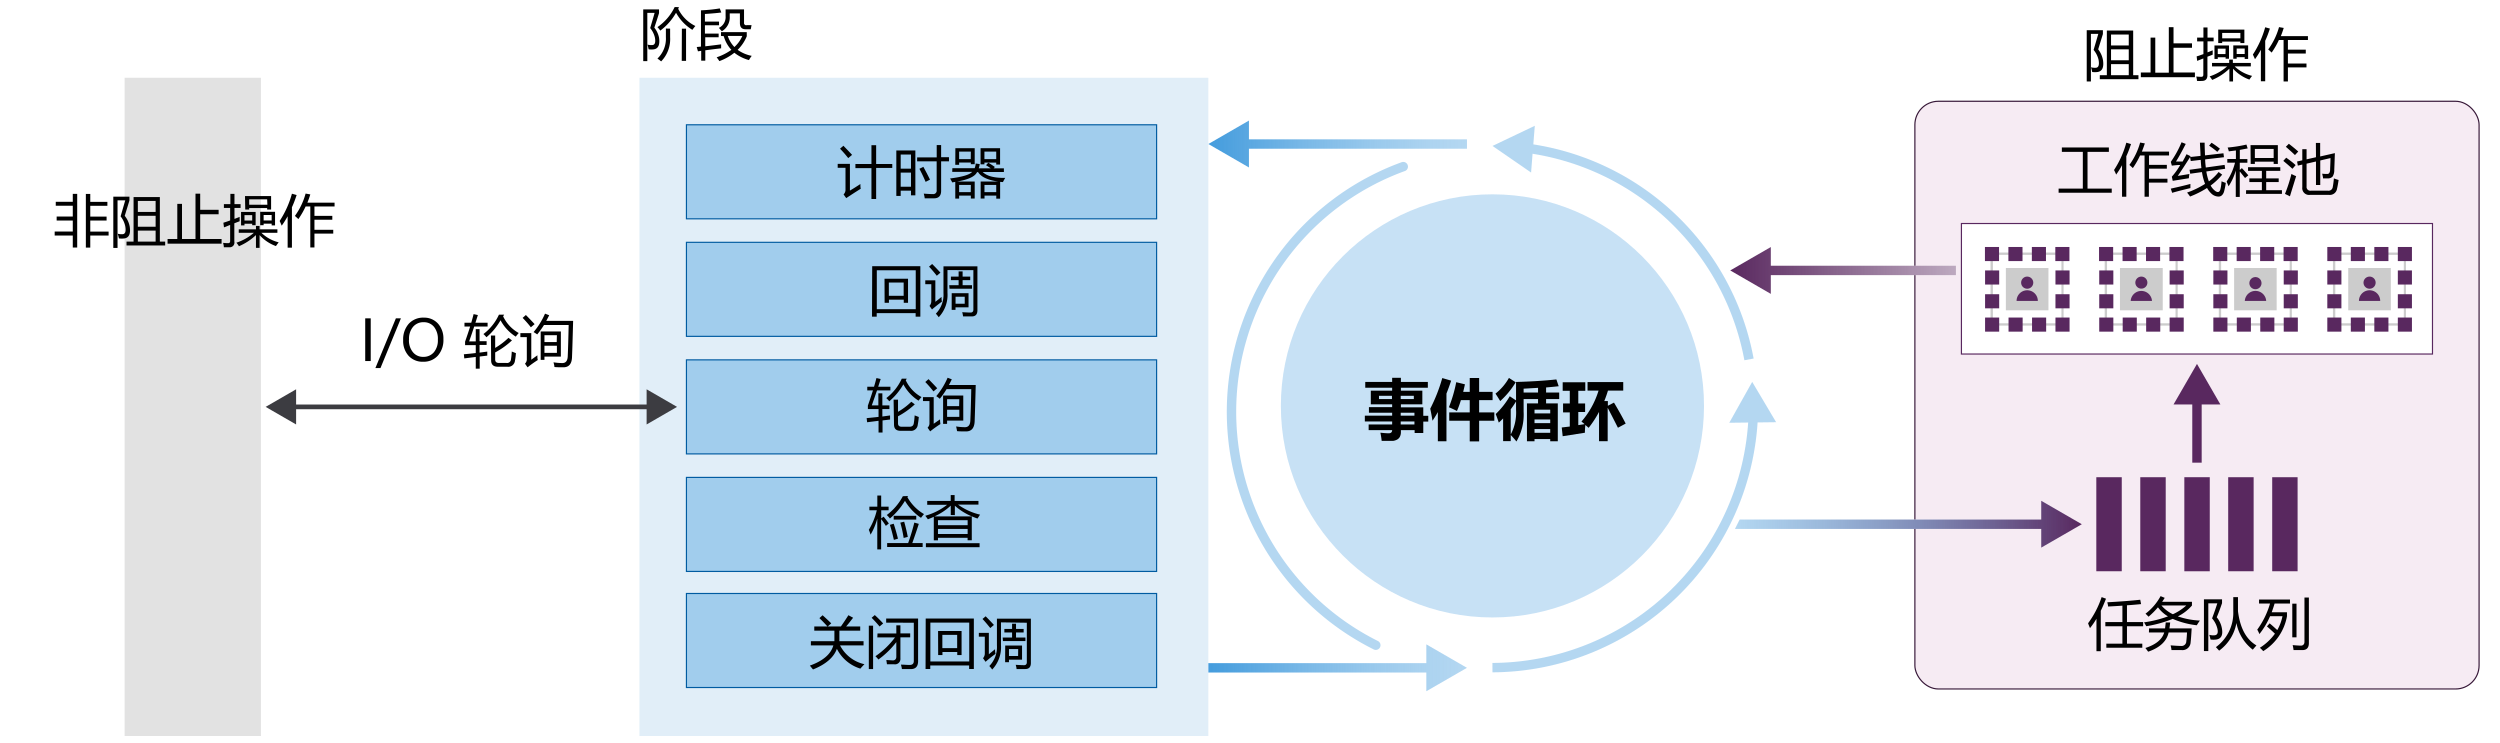 <svg id="Layer_1" data-name="Layer 1" xmlns="http://www.w3.org/2000/svg" xmlns:xlink="http://www.w3.org/1999/xlink" viewBox="0 0 531.73 158"><defs><style>.cls-1{fill:#fff;}.cls-2,.cls-9{fill:#3c3c41;}.cls-2{opacity:0.15;}.cls-10,.cls-11,.cls-2,.cls-3,.cls-4,.cls-6{isolation:isolate;}.cls-3{fill:#0072c6;opacity:0.12;}.cls-4{fill:#a33a85;opacity:0.1;}.cls-11,.cls-13,.cls-19,.cls-5,.cls-7,.cls-8{fill:none;}.cls-5{stroke:#361737;}.cls-19,.cls-5,.cls-7,.cls-8{stroke-miterlimit:10;}.cls-19,.cls-5,.cls-7{stroke-width:0.25px;}.cls-10,.cls-14,.cls-6{fill:#449cdd;}.cls-6{opacity:0.5;}.cls-7{stroke:#005ba1;}.cls-8{stroke:#3c3c41;}.cls-10{opacity:0.3;}.cls-11,.cls-13{stroke:#449cdd;stroke-width:2px;}.cls-11{stroke-linecap:round;}.cls-11,.cls-12{opacity:0.4;}.cls-15{fill:url(#linear-gradient);}.cls-16{fill:url(#linear-gradient-2);}.cls-17{fill:#59285f;}.cls-18{fill:url(#linear-gradient-3);}.cls-19{stroke:#59285f;}.cls-20{fill:#ccc;}.cls-21{fill:url(#linear-gradient-4);}</style><linearGradient id="linear-gradient" x1="257.01" y1="17.96" x2="312.01" y2="17.96" gradientTransform="matrix(1, 0, 0, -1, 0, 160)" gradientUnits="userSpaceOnUse"><stop offset="0" stop-color="#449cdd"/><stop offset="0.08" stop-color="#449cdd" stop-opacity="0.94"/><stop offset="0.38" stop-color="#449cdd" stop-opacity="0.71"/><stop offset="0.65" stop-color="#449cdd" stop-opacity="0.54"/><stop offset="0.86" stop-color="#449cdd" stop-opacity="0.44"/><stop offset="1" stop-color="#449cdd" stop-opacity="0.4"/></linearGradient><linearGradient id="linear-gradient-2" x1="179.01" y1="484.43" x2="234.01" y2="484.43" gradientTransform="matrix(-1, 0, 0, 1, 491.02, -453.8)" gradientUnits="userSpaceOnUse"><stop offset="0" stop-color="#449cdd" stop-opacity="0.4"/><stop offset="0.14" stop-color="#449cdd" stop-opacity="0.44"/><stop offset="0.35" stop-color="#449cdd" stop-opacity="0.54"/><stop offset="0.62" stop-color="#449cdd" stop-opacity="0.71"/><stop offset="0.92" stop-color="#449cdd" stop-opacity="0.94"/><stop offset="1" stop-color="#449cdd"/></linearGradient><linearGradient id="linear-gradient-3" x1="369.67" y1="-60.44" x2="295.89" y2="-60.44" gradientTransform="matrix(1, 0, 0, -1, 73.12, 51.05)" gradientUnits="userSpaceOnUse"><stop offset="0" stop-color="#59285f"/><stop offset="1" stop-color="#449cdd" stop-opacity="0.4"/></linearGradient><linearGradient id="linear-gradient-4" x1="368.01" y1="102.48" x2="416.01" y2="102.48" gradientTransform="matrix(1, 0, 0, -1, 0, 160)" gradientUnits="userSpaceOnUse"><stop offset="0" stop-color="#59285f"/><stop offset="1" stop-color="#59285f" stop-opacity="0.4"/></linearGradient></defs><rect class="cls-1" width="531.73" height="158"/><rect class="cls-1" x="26.5" y="16.54" width="29" height="140"/><rect class="cls-2" x="26.5" y="16.54" width="29" height="140"/><rect class="cls-1" x="136" y="16.54" width="121" height="140"/><rect class="cls-3" x="136" y="16.54" width="121" height="140"/><rect class="cls-1" x="407.28" y="21.54" width="120" height="125" rx="5"/><rect class="cls-4" x="407.28" y="21.54" width="120" height="125" rx="5"/><rect class="cls-5" x="407.28" y="21.54" width="120" height="125" rx="5"/><rect class="cls-1" x="146" y="26.54" width="100" height="20"/><rect class="cls-1" x="146" y="26.54" width="100" height="20"/><rect class="cls-6" x="146" y="26.54" width="100" height="20"/><rect class="cls-7" x="146" y="26.54" width="100" height="20"/><path d="M183,39.14c0,.4,0,.74.08,1-1.25.78-2.28,1.46-3.1,2l-.56-.79a1.35,1.35,0,0,0,.41-1.07V35.69h-1.66v-.84h2.6v5.69C181.47,40.13,182.21,39.66,183,39.14ZM179.38,31c.85.87,1.47,1.52,1.85,1.94l-.82.69a22.77,22.77,0,0,0-1.74-2Zm2.56,3.88h3.41v-4h1v4h3.43v.84h-3.43v6.61h-1V35.76h-3.41Z"/><path d="M190.64,32h4.05v9.55h-.93v-1h-2.19v1.12h-.93Zm3.12.87h-2.19v3h2.19Zm-2.19,6.84h2.19v-3h-2.19Zm3.5-6.23h4.16V30.85h.94v2.59h1.67v.87h-1.67v6.3c0,1-.5,1.57-1.5,1.57l-2,0c0-.28-.1-.61-.19-1,.82.07,1.46.1,1.92.1a.73.73,0,0,0,.82-.84V34.31h-4.16Zm1.32,2q.93,1.71,1.41,2.73l-.93.47c-.31-.74-.74-1.67-1.32-2.78Z"/><path d="M202.56,35.78h4.74a3.33,3.33,0,0,0,.23-1l.85.12a5.42,5.42,0,0,1-.21.9h2.55c-.31-.22-.64-.45-1-.66l.48-.53a15.49,15.49,0,0,1,1.4.91l-.26.28h2.18v.78H209q1.35,1.32,4.8,1.25c-.18.32-.35.62-.48.9l-.6-.05v3.58h-.82V41.6h-2.5v.63h-.82V38.61h3.73c-2.24-.3-3.66-1-4.28-2h-.22q-.65,1.39-4.25,2h3.75v3.62h-.82V41.6H204v.64h-.82V38.68l-.65.12c-.11-.24-.27-.52-.45-.84,2.6-.33,4.17-.8,4.69-1.4h-4.24Zm.64-4.26h4.11v3.41h-.82v-.36H204v.48h-.82Zm3.29.73H204v1.59h2.47Zm0,7.08H204v1.54h2.47Zm2.07-7.81h4.15V35h-.82v-.41h-2.51v.36h-.82Zm3.33.73h-2.51v1.59h2.51Zm0,7.08h-2.5v1.54h2.5Z"/><rect class="cls-1" x="146" y="51.54" width="100" height="20"/><rect class="cls-6" x="146" y="51.54" width="100" height="20"/><rect class="cls-7" x="146" y="51.54" width="100" height="20"/><rect class="cls-1" x="146" y="76.54" width="100" height="20"/><rect class="cls-6" x="146" y="76.54" width="100" height="20"/><rect class="cls-7" x="146" y="76.54" width="100" height="20"/><rect class="cls-1" x="146" y="101.54" width="100" height="20"/><rect class="cls-6" x="146" y="101.54" width="100" height="20"/><rect class="cls-7" x="146" y="101.54" width="100" height="20"/><rect class="cls-1" x="146" y="126.23" width="100" height="20"/><rect class="cls-6" x="146" y="126.23" width="100" height="20"/><rect class="cls-7" x="146" y="126.23" width="100" height="20"/><path d="M172.25,141.57c2.8-1,4.47-2.43,5-4.3h-4.78v-.89h5c0-.17,0-.91,0-2.24h-4.28v-.89H176c-.67-.74-1.24-1.33-1.72-1.78l.68-.61c.67.6,1.29,1.18,1.84,1.72l-.75.67h2.8c.6-.85,1.13-1.65,1.6-2.4l1,.54c-.54.69-1,1.31-1.49,1.86h3v.89h-4.43c0,1.15,0,1.9,0,2.24h5.14v.89h-5a7.69,7.69,0,0,0,5.19,4c-.32.32-.61.64-.87.94A8.33,8.33,0,0,1,178,138q-1,2.75-5.08,4.39C172.72,142.15,172.5,141.87,172.25,141.57Z"/><path d="M184.79,133.08h.91v9.23h-.91Zm.6-1.68.67-.58c.66.6,1.25,1.2,1.78,1.78l-.76.65C186.54,132.6,186,132,185.39,131.4Zm1.25,3.33h4V133h.87v1.72h2.08v.84h-2.08V140a1.16,1.16,0,0,1-1.33,1.29c-.32,0-.83,0-1.53,0-.05-.36-.1-.66-.14-.9.58,0,1,.06,1.4.07s.72-.25.73-.75v-3.14a17.88,17.88,0,0,1-3.81,3.7,6.63,6.63,0,0,0-.63-.7,17.24,17.24,0,0,0,4.16-4h-3.76Zm1.84-2.3v-.88h6.79v9.06c0,1.14-.52,1.7-1.57,1.7l-1.88,0c0-.24-.1-.55-.19-.95.65,0,1.26.07,1.85.07s.88-.28.88-.84v-8.14Z"/><path d="M196.89,131.55h10.24v10.74h-1v-.75h-8.27v.75h-1Zm9.26.87h-8.27v8.27h8.27Zm-6.63,1.79h5v5.12h-.92v-.65h-3.15v.65h-.91Zm4.06.82h-3.15v2.83h3.15Z"/><path d="M211.64,138.08q0,.53.09,1a25.1,25.1,0,0,0-2.11,1.68l-.54-.77a1.48,1.48,0,0,0,.38-1v-3.57h-1.27v-.82h2.13v4.55C210.73,138.82,211.18,138.47,211.64,138.08Zm-2-7c.52.52,1.11,1.13,1.76,1.84l-.78.66c-.61-.77-1.16-1.42-1.65-1.93Zm3.26,1.29v4.82a6.91,6.91,0,0,1-1.87,5.22,4.73,4.73,0,0,0-.61-.75,5.78,5.78,0,0,0,1.62-4.38v-5.7h7.22V141c0,.87-.4,1.3-1.2,1.3l-1.85,0c0-.29-.1-.59-.17-.9.82.05,1.42.08,1.78.08s.58-.21.58-.62v-8.41Zm.36,3.23h2v-1.08h-1.64v-.75h1.64v-1.11h.84v1.11h1.62v.75h-1.62v1.08h2v.75h-4.78Zm.54,1.7h3.58v3H214.6v.54h-.82Zm2.76.75H214.6v1.48h1.94Z"/><line class="cls-8" x1="61.89" y1="86.54" x2="138.62" y2="86.54"/><polygon class="cls-9" points="62.98 90.28 56.5 86.54 62.98 82.8 62.98 90.28"/><polygon class="cls-9" points="137.53 90.28 144 86.54 137.53 82.8 137.53 90.28"/><circle class="cls-1" cx="317.43" cy="86.33" r="45"/><circle class="cls-10" cx="317.43" cy="86.33" r="45"/><path class="cls-11" d="M292.62,137.23a55.49,55.49,0,0,1,5.84-101.79"/><g class="cls-12"><path class="cls-13" d="M324.6,31.5A55.49,55.49,0,0,1,372,76.44"/><polygon class="cls-14" points="325.65 36.7 317.44 31.04 326.44 26.75 325.65 36.7"/></g><g class="cls-12"><path class="cls-13" d="M372.9,88.4A55.77,55.77,0,0,1,317.43,142"/><polygon class="cls-14" points="367.8 89.92 372.68 81.22 377.77 89.8 367.8 89.92"/></g><polygon class="cls-15" points="312.01 142.04 303.37 137.05 303.37 141.04 257.01 141.04 257.01 143.04 303.37 143.04 303.37 147.02 312.01 142.04"/><polygon class="cls-16" points="257.01 30.63 265.64 35.62 265.64 31.63 312.01 31.63 312.01 29.63 265.64 29.63 265.64 25.64 257.01 30.63"/><polygon class="cls-17" points="468.28 98.4 468.28 86.03 472.26 86.03 467.28 77.4 462.29 86.03 466.28 86.03 466.28 98.4 468.28 98.4"/><polygon class="cls-1" points="442.79 111.5 434.15 106.51 434.15 110.5 370.01 110.5 369.01 112.5 434.15 112.5 434.15 116.48 442.79 111.5"/><polygon class="cls-18" points="442.79 111.5 434.15 106.51 434.15 110.5 370.01 110.5 369.01 112.5 434.15 112.5 434.15 116.48 442.79 111.5"/><path class="cls-17" d="M451.28,101.5h-5.41v20h5.41Z"/><path class="cls-17" d="M460.63,101.5h-5.41v20h5.41Z"/><path class="cls-17" d="M470,101.5h-5.41v20H470Z"/><path class="cls-17" d="M479.33,101.5h-5.41v20h5.41Z"/><path class="cls-17" d="M488.68,101.5h-5.4v20h5.4Z"/><rect class="cls-1" x="417.18" y="47.54" width="100.19" height="27.76"/><rect class="cls-19" x="417.18" y="47.54" width="100.19" height="27.76"/><path class="cls-20" d="M438.91,69.25H423.37V53.71h15.54Zm-15-.5h14.54V54.21H423.88V68.75Z"/><path class="cls-20" d="M435.69,57h-9.06v9h9.06Z"/><path class="cls-17" d="M428.91,64a2.26,2.26,0,0,1,4.52,0h-4.52Z"/><path class="cls-17" d="M432.46,60.11a1.29,1.29,0,1,1-1.3-1.28h0A1.3,1.3,0,0,1,432.46,60.11Z"/><path class="cls-17" d="M437.15,55.53h3v-3h-3Z"/><path class="cls-17" d="M432.16,55.53h3v-3h-3Z"/><path class="cls-17" d="M427.17,55.53h3v-3h-3Z"/><path class="cls-17" d="M422.18,55.53h3v-3h-3Z"/><path class="cls-17" d="M437.18,70.54h3v-3h-3Z"/><path class="cls-17" d="M432.2,70.54h3v-3h-3Z"/><path class="cls-17" d="M427.2,70.54h3v-3h-3Z"/><path class="cls-17" d="M422.21,70.54h3v-3h-3Z"/><path class="cls-17" d="M437.18,65.58h3v-3h-3Z"/><path class="cls-17" d="M422.21,65.58h3v-3h-3Z"/><path class="cls-17" d="M437.18,60.52h3v-3h-3Z"/><path class="cls-17" d="M422.21,60.52h3v-3h-3Z"/><path class="cls-20" d="M463.18,69.25H447.65V53.71h15.53Zm-15-.5h14.54V54.21H448.15V68.75Z"/><path class="cls-20" d="M460,57h-9.1v9H460Z"/><path class="cls-17" d="M453.18,64a2.27,2.27,0,0,1,4.53,0Z"/><path class="cls-17" d="M456.73,60.11a1.28,1.28,0,1,1-1.28-1.28h0A1.28,1.28,0,0,1,456.73,60.11Z"/><path class="cls-17" d="M461.42,55.53h3v-3h-3Z"/><path class="cls-17" d="M456.44,55.53h3v-3h-3Z"/><path class="cls-17" d="M451.45,55.53h3v-3h-3Z"/><path class="cls-17" d="M446.45,55.53h3v-3h-3Z"/><path class="cls-17" d="M461.46,70.54h3v-3h-3Z"/><path class="cls-17" d="M456.47,70.54h3v-3h-3Z"/><path class="cls-17" d="M451.48,70.54h3v-3h-3Z"/><path class="cls-17" d="M446.49,70.54h3v-3h-3Z"/><path class="cls-17" d="M461.46,65.58h3v-3h-3Z"/><path class="cls-17" d="M446.49,65.58h3v-3h-3Z"/><path class="cls-17" d="M461.46,60.52h3v-3h-3Z"/><path class="cls-17" d="M446.49,60.52h3v-3h-3Z"/><path class="cls-20" d="M487.46,69.25H471.92V53.71h15.54Zm-15-.5H487V54.21H472.42V68.75Z"/><path class="cls-20" d="M484.23,57h-9.05v9h9.05Z"/><path class="cls-17" d="M477.45,64A2.28,2.28,0,0,1,482,64Z"/><path class="cls-17" d="M481,60.11a1.29,1.29,0,0,1-2.57.23.89.89,0,0,1,0-.23,1.29,1.29,0,0,1,2.57,0Z"/><path class="cls-17" d="M485.7,55.53h3v-3h-3Z"/><path class="cls-17" d="M480.71,55.53h3v-3h-3Z"/><path class="cls-17" d="M475.72,55.53h3v-3h-3Z"/><path class="cls-17" d="M470.73,55.53h3v-3h-3Z"/><path class="cls-17" d="M485.73,70.54h3v-3h-3Z"/><path class="cls-17" d="M480.74,70.54h3v-3h-3Z"/><path class="cls-17" d="M475.75,70.54h3v-3h-3Z"/><path class="cls-17" d="M470.76,70.54h3v-3h-3Z"/><path class="cls-17" d="M485.73,65.58h3v-3h-3Z"/><path class="cls-17" d="M470.76,65.58h3v-3h-3Z"/><path class="cls-17" d="M485.73,60.52h3v-3h-3Z"/><path class="cls-17" d="M470.76,60.52h3v-3h-3Z"/><path class="cls-20" d="M511.73,69.25H496.2V53.71h15.53Zm-15-.5h14.54V54.21H496.7V68.75Z"/><path class="cls-20" d="M508.51,57h-9.06v9h9.06Z"/><path class="cls-17" d="M501.73,64a2.26,2.26,0,0,1,4.52,0h-4.52Z"/><path class="cls-17" d="M505.28,60.11a1.29,1.29,0,1,1-1.3-1.28h0A1.28,1.28,0,0,1,505.28,60.11Z"/><path class="cls-17" d="M510,55.53h3v-3h-3Z"/><path class="cls-17" d="M505,55.53h3v-3h-3Z"/><path class="cls-17" d="M500,55.53h3v-3h-3Z"/><path class="cls-17" d="M495,55.53h3v-3h-3Z"/><path class="cls-17" d="M510,70.54h3v-3h-3Z"/><path class="cls-17" d="M505,70.54h3v-3h-3Z"/><path class="cls-17" d="M500,70.54h3v-3h-3Z"/><path class="cls-17" d="M495,70.54h3v-3h-3Z"/><path class="cls-17" d="M510,65.58h3v-3h-3Z"/><path class="cls-17" d="M495,65.58h3v-3h-3Z"/><path class="cls-17" d="M510,60.52h3v-3h-3Z"/><path class="cls-17" d="M495,60.52h3v-3h-3Z"/><polygon class="cls-1" points="416.01 56.52 376.64 56.52 376.64 52.54 368.01 57.52 376.64 62.51 376.64 58.52 416.01 58.52 416.01 56.52"/><polygon class="cls-21" points="416.01 56.52 376.64 56.52 376.64 52.54 368.01 57.52 376.64 62.51 376.64 58.52 416.01 58.52 416.01 56.52"/><path d="M184.79,112.69a14.23,14.23,0,0,0,1.7-4.16h-1.58v-.77h1.69V105.4h.82v2.36H189v.77h-1.57v1.74l.51-.38c.42.52.79,1,1.11,1.45l-.64.51a14.77,14.77,0,0,0-1-1.44v6.44h-.82v-6.54a13.55,13.55,0,0,1-1.43,3.41A7.61,7.61,0,0,0,184.79,112.69Zm8.36-7.19-.16.23a9.5,9.5,0,0,0,3.54,3.61c-.21.24-.42.5-.64.8a11.26,11.26,0,0,1-3.41-3.62,15.43,15.43,0,0,1-3.2,3.76,5.67,5.67,0,0,0-.67-.74,12,12,0,0,0,3.42-4Zm-4.46,10h4.47a45.42,45.42,0,0,0,1.31-4.35l.95.27c-.52,1.64-1,3-1.38,4.08h2.2v.84h-7.55Zm.58-3.87.81-.24c.29.87.6,1.93.91,3.18l-.87.26C189.86,113.66,189.58,112.59,189.27,111.63Zm.81-1.93h4.8v.82h-4.8Zm1.41,1.46.82-.2c.31,1.08.56,2.15.77,3.23l-.88.23A26.46,26.46,0,0,0,191.49,111.16Z"/><path d="M197.21,106.54h5v-1.25h.83v1.25h5.07v.79h-4.34a13,13,0,0,0,4.68,2.13l-.54.83c-.42-.14-.82-.3-1.22-.47v5.09h-.89v-.53H199.5v.54h-.89v-5c-.4.18-.82.36-1.26.53-.16-.24-.34-.49-.55-.75a13.53,13.53,0,0,0,4.64-2.33h-4.23Zm-.28,9h11.42v.84H196.93Zm5.29-6v-2a12.83,12.83,0,0,1-3.48,2.3h8a12.6,12.6,0,0,1-3.65-2.28v2Zm3.59,1.1H199.5v1.07h6.31Zm-6.31,2.94h6.31v-1.08H199.5Z"/><path d="M185.42,86.23h1.4V83.66h.85v2.57h1.5V87h-1.5v1.59l1.64-.23c0,.2,0,.49,0,.87l-1.6.19V92h-.85v-2.5l-2.43.31-.1-.88c.88-.08,1.73-.17,2.53-.26V87h-2.27v-.73c.41-1.15.76-2.23,1.08-3.23h-1.21v-.79h1.44c.2-.65.37-1.27.51-1.84l.9.2c-.17.56-.35,1.1-.52,1.64h2.59v.79h-2.85C186.14,84.17,185.78,85.23,185.42,86.23Zm7.44-5.69-.21.35A7.85,7.85,0,0,0,196,84.45a9,9,0,0,0-.63.77,9.2,9.2,0,0,1-3.23-3.48,13.45,13.45,0,0,1-3,3.61,5.77,5.77,0,0,0-.63-.68,10.81,10.81,0,0,0,3.29-4.13ZM190.06,85H191v2.59a14.24,14.24,0,0,0,2.83-2.14l.74.55A16.53,16.53,0,0,1,191,88.54v1.51c0,.48.27.72.82.72h1.59c.55,0,.86-.23.94-.7a15.57,15.57,0,0,0,.19-1.72l.88.34a15.55,15.55,0,0,1-.22,1.66,1.43,1.43,0,0,1-1.62,1.28h-2c-1,0-1.43-.45-1.43-1.36Z"/><path d="M199.94,89.19c0,.41.05.74.08,1a24.06,24.06,0,0,0-2.18,1.56l-.55-.79a1.26,1.26,0,0,0,.4-1V85.31h-1.38v-.84h2.28v5.66Zm-2.45-8.55c.85.87,1.47,1.52,1.85,1.94l-.8.67a22.81,22.81,0,0,0-1.74-2Zm1.64,3.62a15.41,15.41,0,0,0,2.42-3.92l.89.34c-.2.43-.41.83-.62,1.21h5.71q-.14,5.35-.23,7.76c-.07,1.4-.68,2.11-1.83,2.11-.71,0-1.35,0-1.91-.06-.05-.31-.12-.66-.2-1a12,12,0,0,0,1.88.16c.71,0,1.09-.45,1.14-1.36.08-1.76.15-4,.2-6.74h-5.25a16.93,16.93,0,0,1-1.44,2.06A5.7,5.7,0,0,0,199.13,84.26Zm1.46-.14h4.29v5.34h-3.44v.69h-.85Zm3.45.79h-2.6v1.47H204Zm0,3.75V87.15h-2.6v1.51Z"/><path d="M185.51,56.62h10.24V67.35h-1V66.6h-8.28v.75h-1Zm9.26.87h-8.28v8.27h8.28Zm-6.64,1.79h5V64.4h-.91v-.66h-3.15v.66h-.92Zm4.07.82h-3.15v2.82h3.15Z"/><path d="M200.26,63.15c0,.35,0,.69.08,1-.81.59-1.51,1.15-2.11,1.67l-.53-.76a1.53,1.53,0,0,0,.38-1.06V60.45H196.8v-.82h2.14v4.56C199.35,63.88,199.79,63.54,200.26,63.15Zm-2-7c.53.52,1.11,1.13,1.76,1.84l-.77.66c-.61-.78-1.16-1.42-1.65-1.94Zm3.26,1.29v4.81a6.9,6.9,0,0,1-1.86,5.22,6.83,6.83,0,0,0-.61-.75,5.76,5.76,0,0,0,1.62-4.37V56.64h7.22V66c0,.86-.4,1.3-1.2,1.3-.46,0-1.08,0-1.85,0a8,8,0,0,0-.18-.9c.83.05,1.42.08,1.78.08s.59-.21.59-.62v-8.4Zm.37,3.22h2V59.58h-1.64v-.75h1.64V57.72h.85v1.11h1.62v.75h-1.62v1.08h2v.75h-4.78Zm.53,1.7H206v3h-2.77v.54h-.82Zm2.77.75h-1.95V64.6h1.95Z"/><path d="M140.17,8c.22,1.5-.14,2.33-1.07,2.49a4.18,4.18,0,0,1-1.14,0c-.07-.32-.14-.64-.23-1a3.24,3.24,0,0,0,1.06.09c.52-.06.69-.6.5-1.61a5,5,0,0,0-1-2c.29-1,.6-2,.94-3.23h-1.55V13h-.87V2h3.36V2.8c-.35,1.13-.69,2.16-1,3.08A5,5,0,0,1,140.17,8Zm4.24-6.49-.16.37a7.94,7.94,0,0,0,3.65,3.65c-.2.23-.41.5-.64.82a9.81,9.81,0,0,1-3.47-3.64,12.2,12.2,0,0,1-3.35,3.8,5.59,5.59,0,0,0-.61-.74,10.88,10.88,0,0,0,3.66-4.26Zm-1.88,4.58V7.93a6.77,6.77,0,0,1-1.91,5.13,7.74,7.74,0,0,0-.79-.6,5.85,5.85,0,0,0,1.8-4.56V6.07Zm2.5,0h.89v6.85H145Z"/><path d="M148.19,10l.9-.09V2.2a33.36,33.36,0,0,0,4-.41l.32.87c-.9.12-2.06.22-3.48.31V4.6h3v.78h-3V7.15h2.92v.77H150V9.85c1.07-.12,2.2-.26,3.38-.42,0,.16,0,.44,0,.85-1.17.13-2.3.27-3.37.42v2.21h-.87v-2.1l-.69.11Zm5.16-2.36V6.84h5.48v.88a8.56,8.56,0,0,1-1.94,2.88,7.65,7.65,0,0,0,3,1.28,6,6,0,0,0-.59.9,8.74,8.74,0,0,1-3.11-1.56A11.4,11.4,0,0,1,153,13a8.39,8.39,0,0,0-.57-.81,11.91,11.91,0,0,0,3.13-1.59,7,7,0,0,1-1.62-2.91Zm5.43-2.3c.3,0,.66,0,1.07,0l-.17.88-1.11,0c-.8,0-1.2-.44-1.2-1.33V2.85h-2.16v.63a3.41,3.41,0,0,1-1.68,3.17l-.63-.72a2.53,2.53,0,0,0,1.43-2.5V2h3.92V4.83A.47.47,0,0,0,158.78,5.37Zm-.9,2.3h-3.09A6.11,6.11,0,0,0,156.2,10,6.84,6.84,0,0,0,157.88,7.67Z"/><path d="M78.85,67.71v9.08H77.68V67.71Z"/><path d="M85.27,67.71,80.92,78.29H79.84L84.2,67.71Z"/><path d="M85.75,72.36a5,5,0,0,1,1.19-3.5,4.14,4.14,0,0,1,3.22-1.3,3.92,3.92,0,0,1,3,1.27,4.73,4.73,0,0,1,1.15,3.31,5,5,0,0,1-1.18,3.5A4.05,4.05,0,0,1,90,76.94a4,4,0,0,1-3.1-1.27A4.7,4.7,0,0,1,85.75,72.36Zm1.23-.1a3.94,3.94,0,0,0,.84,2.64,2.72,2.72,0,0,0,2.2,1,2.85,2.85,0,0,0,2.28-1,3.92,3.92,0,0,0,.83-2.66,4.08,4.08,0,0,0-.81-2.71,2.77,2.77,0,0,0-2.23-1,2.84,2.84,0,0,0-2.25,1A3.94,3.94,0,0,0,87,72.26Z"/><path d="M99.78,72.61h1.41V70H102v2.57h1.5v.8H102V75l1.64-.22c0,.19,0,.48,0,.86l-1.61.19v2.59h-.84v-2.5l-2.44.31-.09-.88c.88-.08,1.73-.16,2.53-.26V73.41H98.92v-.74c.4-1.15.76-2.22,1.08-3.22H98.79v-.8h1.44c.19-.65.36-1.26.5-1.84l.91.2-.52,1.64h2.59v.8h-2.85C100.5,70.55,100.14,71.61,99.78,72.61Zm7.45-5.68-.22.35a7.94,7.94,0,0,0,3.32,3.55c-.25.28-.46.54-.63.77a9.3,9.3,0,0,1-3.24-3.48,13.25,13.25,0,0,1-3,3.61,5.11,5.11,0,0,0-.64-.68,10.78,10.78,0,0,0,3.3-4.12Zm-2.81,4.44h.9V74a15,15,0,0,0,2.83-2.15l.74.55a16.67,16.67,0,0,1-3.57,2.56v1.51c0,.48.27.73.82.73h1.59a.82.82,0,0,0,.94-.71,15.46,15.46,0,0,0,.18-1.72l.88.34a13.41,13.41,0,0,1-.21,1.66A1.43,1.43,0,0,1,107.89,78h-2c-.95,0-1.43-.45-1.43-1.36Z"/><path d="M114.3,75.57c0,.41,0,.75.09,1a22.68,22.68,0,0,0-2.18,1.56l-.55-.78a1.28,1.28,0,0,0,.39-1V71.7h-1.37v-.85H113v5.66C113.4,76.21,113.85,75.9,114.3,75.57ZM111.85,67c.86.87,1.47,1.52,1.86,1.94l-.8.67a21.61,21.61,0,0,0-1.75-2Zm1.65,3.62a15.63,15.63,0,0,0,2.42-3.91l.89.34c-.21.42-.41.82-.63,1.2h5.72c-.1,3.57-.17,6.16-.24,7.76-.06,1.41-.67,2.11-1.83,2.11-.71,0-1.34,0-1.91-.06,0-.31-.11-.65-.19-1a12,12,0,0,0,1.88.16c.71,0,1.08-.45,1.14-1.35.08-1.76.14-4,.2-6.74H115.7a19.31,19.31,0,0,1-1.44,2A6.82,6.82,0,0,0,113.5,70.64ZM115,70.5h4.29v5.34H115.8v.7H115Zm3.45.8H115.8v1.46h2.61Zm0,3.75V73.54H115.8v1.51Z"/><path d="M11.63,49.25h3.85V46.9H12.05v-.84h3.43v-2.3H11.86v-.84h3.62V41.24h.94V52.65h-.94V50.09H11.63Zm6.63-8h.94v1.68h3.64v.84H19.2v2.3h3.47v.84H19.2v2.35h3.9v.84H19.2v2.56h-.94Z"/><path d="M27.59,48.2c.23,1.51-.14,2.35-1.11,2.51a4.63,4.63,0,0,1-1.19,0c-.06-.32-.15-.65-.25-1a3.23,3.23,0,0,0,1.07.1q.83-.09.54-1.68a5.05,5.05,0,0,0-1-2.11c.34-1.16.66-2.29,1-3.41H25V52.73H24.1V41.83h3.43v.82c-.37,1.2-.7,2.29-1,3.26A5.12,5.12,0,0,1,27.59,48.2Zm-.68,3.18h1.5V41.91H34v9.47h1.13v.83H26.91Zm2.41-8.64v2.34H33.1V42.74Zm0,5.49H33.1V45.9H29.32Zm0,3.15H33.1V49.05H29.32Z"/><path d="M35.64,50.83h2.07V43.36h1v7.47h2.87V41.19h1v3.44H46.5v.94H42.58v5.26h4.55v1H35.64Z"/><path d="M47.51,47.37q.65-.19,1.44-.48V44.22H47.62v-.8H49V41.24h.87v2.18h1.3v.8h-1.3v2.34c.35-.13.72-.27,1.1-.43q0,.57,0,.93l-1.13.43v3.89a1,1,0,0,1-1.1,1.21H47.61c0-.32-.09-.63-.16-.94a9.75,9.75,0,0,0,1.08.07q.42,0,.42-.45V47.84l-1.31.52Zm11.76,4.17c-.22.29-.41.55-.58.8A8.64,8.64,0,0,1,55.21,50v2.72h-.77V50a12.22,12.22,0,0,1-3.62,2.37,5.34,5.34,0,0,0-.54-.75A10.76,10.76,0,0,0,54,49.51H50.78v-.73h3.66v-.72h.77v.72H59v.73H55.59A8.09,8.09,0,0,0,59.27,51.54Zm-8-6.46h3.1V47.9h-.73v-.32H52v.36h-.73Zm2.37.68H52V46.9h1.64ZM52.11,41.7h5.55v2.87h-.84v-.31H53v.31h-.84Zm4.71.7H53v1.15h3.87Zm-1.48,2.65H58.5v2.89h-.72v-.37H56.07v.33h-.73Zm2.44.68H56.07v1.16h1.71Z"/><path d="M59.48,47a20.34,20.34,0,0,0,2.61-5.8l1,.28c-.3.92-.62,1.79-1,2.6v8.6h-.91V46a19.39,19.39,0,0,1-1.26,2C59.8,47.72,59.66,47.38,59.48,47Zm3.25-1.08A14.7,14.7,0,0,0,65,41.17l1,.18c-.18.6-.39,1.18-.62,1.75h5.78v.82H66.88v2h3.8v.82h-3.8v2.13h4v.82h-4v2.95H66V43.92H65a17.26,17.26,0,0,1-1.54,2.68C63.25,46.39,63,46.17,62.73,45.93Z"/><path d="M444.12,132.56A19.81,19.81,0,0,0,447,127l.93.34c-.36.92-.72,1.78-1.11,2.57v8.59h-.92V131.6a16,16,0,0,1-1.38,2C444.4,133.29,444.27,133,444.12,132.56ZM448,136.9h3.42v-3.7h-3.63v-.89h3.63v-3.49c-1,.07-2,.13-3.05.18,0-.27-.09-.57-.16-.9q3.94-.21,7-.54l.18.93c-.93.09-1.91.18-3,.25v3.57h3.44v.89h-3.44v3.7h3.26v.87H448Z"/><path d="M459.54,126.79l.88.37c-.18.29-.36.57-.55.84h6.34v.79a9.57,9.57,0,0,1-3,2.31,16.57,16.57,0,0,0,4.69.89c-.25.35-.47.68-.66,1a17.83,17.83,0,0,1-5.12-1.36,25.51,25.51,0,0,1-5.62,1.56l-.48-.82a25,25,0,0,0,5.09-1.27,7.26,7.26,0,0,1-2.13-1.93,17.26,17.26,0,0,1-2,2c-.24-.25-.45-.47-.65-.64A11.58,11.58,0,0,0,459.54,126.79Zm-2.46,6.86h3.41c.05-.38.1-.8.14-1.26h.95c-.05.46-.1.88-.16,1.26h4.73c-.08,1.4-.15,2.38-.22,2.94a1.74,1.74,0,0,1-2,1.67c-.46,0-1.15,0-2.08,0,0-.29-.1-.61-.17-1,.9.08,1.64.12,2.23.13a1,1,0,0,0,1.1-1c.07-.59.12-1.21.15-1.87h-3.91c-.41,1.87-1.87,3.24-4.36,4.09-.18-.26-.38-.52-.58-.79q3.36-1.09,4-3.3h-3.25Zm7.88-4.87h-5.24a7.41,7.41,0,0,0,2.43,1.86A10.56,10.56,0,0,0,465,128.78Z"/><path d="M472.58,133.65q.39,2.11-1.17,2.37a4.63,4.63,0,0,1-1.25,0,7.65,7.65,0,0,0-.27-1,3.14,3.14,0,0,0,1.14.1q.93-.09.57-1.5a5.25,5.25,0,0,0-1.11-2.1c.43-1.13.8-2.19,1.11-3.19h-1.91v10.14h-.93v-11h3.85v.82c-.41,1.2-.78,2.21-1.13,3A5,5,0,0,1,472.58,133.65ZM475,127h1c0,1.11,0,2.11,0,3,.44,3.58,1.75,6,3.93,7.28q-.43.47-.78.9a9.27,9.27,0,0,1-3.48-5.67,9.29,9.29,0,0,1-3.68,5.88q-.27-.31-.69-.75A9,9,0,0,0,475,130C475,129.31,475,128.34,475,127Z"/><path d="M482.16,133.23l.57-.65c.6.48,1.14,1,1.63,1.43a9.7,9.7,0,0,0,1.1-2.95h-2.63a16.85,16.85,0,0,1-2.27,3.8,7.54,7.54,0,0,0-.46-.94,17.8,17.8,0,0,0,2.72-5.56h-2.34v-.85h6.58v.85h-3.27c-.19.64-.39,1.26-.62,1.86h3.25v.86a11,11,0,0,1-5.05,7.41,6.94,6.94,0,0,0-.72-.71,11.59,11.59,0,0,0,3.21-3C483.41,134.35,482.85,133.83,482.16,133.23Zm6.29,2.33h-.9v-7.17h.9Zm1.69-8.47h.94v9.68q0,1.48-1.35,1.5c-.43,0-1.07,0-1.91,0a7.59,7.59,0,0,0-.19-1.06c.81.07,1.4.11,1.78.11s.73-.26.73-.79Z"/><path d="M437.85,40.12H443V32.3h-4.46v-.94h10v.94H444v7.82h5.15V41H437.85Z"/><path d="M449.64,36.16a20.41,20.41,0,0,0,2.61-5.81l1,.29c-.3.92-.62,1.78-1,2.59v8.61h-.91v-6.7a17,17,0,0,1-1.26,2C450,36.87,449.82,36.53,449.64,36.16Zm3.26-1.08a14.68,14.68,0,0,0,2.29-4.76l1,.18q-.29.9-.63,1.74h5.78v.82h-4.26v2h3.79v.82h-3.79v2.14H461v.82h-3.95v3h-.92V33.06h-.95a18.21,18.21,0,0,1-1.54,2.69C453.42,35.53,453.17,35.31,452.9,35.08Z"/><path d="M463.2,37.41c.69-.1,1.51-.24,2.46-.4-.05.29-.08.59-.11.9l-3.43.55-.19-.88a14.73,14.73,0,0,0,1.79-2.49c-.63,0-1.23.08-1.79.14l-.22-.8A21.53,21.53,0,0,0,464,30.26l.89.35c-.81,1.59-1.5,2.84-2.08,3.75l1.42,0c.27-.48.55-1,.83-1.56l.87.43C464.93,34.83,464,36.24,463.2,37.41Zm-1.49,2.71c1.37-.3,2.77-.62,4.17-1,0,.32,0,.61,0,.89-1.31.31-2.6.63-3.88,1Zm3.49.83A18.6,18.6,0,0,0,469,39.11a12.14,12.14,0,0,1-.66-2.51l-2.5.35-.14-.84,2.52-.35c-.06-.55-.11-1.13-.14-1.76l-2.12.25-.15-.85,2.22-.24c0-.82-.08-1.75-.12-2.81h1c0,1,.05,1.91.08,2.7l3.92-.45.11.84-4,.46c0,.62.08,1.19.14,1.73l4-.56.11.83-4,.57a10.6,10.6,0,0,0,.54,2.11,10.07,10.07,0,0,0,2.07-2l.76.57a13.83,13.83,0,0,1-2.45,2.31,3.45,3.45,0,0,0,1.08,1.23c.51.31.85.15,1-.47s.18-1.05.24-1.66a7.3,7.3,0,0,0,.9.34,15.09,15.09,0,0,1-.39,1.91c-.23.66-.62,1-1.17,1a2.25,2.25,0,0,1-1.58-.71,4.78,4.78,0,0,1-.85-1.12,19.65,19.65,0,0,1-3.61,1.82A9.29,9.29,0,0,0,465.2,41Zm4.68-10,.5-.59a19.53,19.53,0,0,1,1.78,1.27l-.56.67C471,31.78,470.38,31.33,469.88,31Z"/><path d="M473.59,38.6a12.63,12.63,0,0,0,1.78-4h-1.64v-.78h1.83V32l-1.51.19a5.72,5.72,0,0,0-.25-.81,28.41,28.41,0,0,0,4-.63l.26.82-1.67.31v1.95H478v.78h-1.62v1.54l.45-.39c.31.32.77.83,1.37,1.53l-.7.57-1.12-1.4v5.42h-.85V36.26A11.79,11.79,0,0,1,474,39.62C473.87,39.29,473.73,39,473.59,38.6Zm4.14,1.86h3.35V38.72h-2.66v-.78h2.66v-1.6h-2.94v-.78H485v.78h-3v1.6h2.66v.78H482v1.74h3.35v.78h-7.64Zm.94-9.59h5.81v4h-.89v-.48h-4v.48h-.89Zm4.92.8h-4v1.94h4Z"/><path d="M486.26,33.54c.72.52,1.4,1,2,1.58-.29.35-.52.61-.68.78-.59-.54-1.23-1.1-1.94-1.68ZM487.37,37a9.09,9.09,0,0,0,1,.47c-.41,1.33-.86,2.76-1.32,4.29L486,41.24A32.36,32.36,0,0,0,487.37,37Zm-.55-6.42c.78.6,1.45,1.15,2,1.65-.27.3-.51.55-.7.75-.59-.57-1.23-1.15-1.94-1.76Zm5.75-.18h.91v2.88l3.13-.71c-.06,1.73-.1,2.93-.13,3.6a2.48,2.48,0,0,1-.36,1.39,1.37,1.37,0,0,1-1.11.38h-.92c0-.31-.11-.63-.18-1A8.45,8.45,0,0,0,495,37c.37,0,.57-.3.6-.88,0-.42.06-1.25.08-2.5l-2.18.51v5.22h-.91v-5l-2,.46v4.85a.8.8,0,0,0,.9.9h3.67a.9.9,0,0,0,1-.79c.08-.42.17-1,.24-1.83a9.59,9.59,0,0,0,1,.34c-.1.72-.21,1.36-.34,1.9a1.54,1.54,0,0,1-1.68,1.27h-4.06a1.45,1.45,0,0,1-1.64-1.64V35l-.95.22-.16-.87,1.11-.25V31.73h.91v2.16l2-.45Z"/><path d="M447.29,12.8c.22,1.51-.15,2.34-1.12,2.51a4.17,4.17,0,0,1-1.18,0,8.07,8.07,0,0,0-.26-1,3.27,3.27,0,0,0,1.08.1q.82-.09.54-1.68a5,5,0,0,0-1.06-2.11c.35-1.15.67-2.29,1-3.41h-1.57V17.32h-.89V6.42h3.44v.82c-.37,1.21-.71,2.29-1,3.26A5.26,5.26,0,0,1,447.29,12.8ZM446.61,16h1.5V6.5h5.6V16h1.12v.84h-8.22ZM449,7.34V9.67h3.77V7.34Zm0,5.48h3.77V10.49H449ZM449,16h3.77V13.64H449Z"/><path d="M455.34,15.42h2.07V8h1v7.46h2.88V5.78h1V9.22h3.93v.94h-3.93v5.26h4.55v1H455.34Z"/><path d="M467.21,12l1.44-.49V8.81h-1.34V8h1.34V5.84h.87V8h1.3v.79h-1.3v2.35l1.1-.44c0,.39,0,.69,0,.93l-1.12.43V16c0,.78-.37,1.19-1.11,1.21a10.16,10.16,0,0,1-1.11,0c0-.31-.09-.62-.15-.94a9.75,9.75,0,0,0,1.08.07c.28,0,.42-.15.42-.44V12.43l-1.31.52ZM479,16.14c-.22.28-.41.54-.57.79a8.64,8.64,0,0,1-3.48-2.32v2.72h-.78V14.61A11.78,11.78,0,0,1,470.51,17a4.91,4.91,0,0,0-.54-.75,10.6,10.6,0,0,0,3.72-2.13h-3.21v-.73h3.65v-.71h.78v.71h3.82v.73h-3.44A8.15,8.15,0,0,0,479,16.14Zm-8-6.47h3.09v2.82h-.72v-.31H471.7v.35H471Zm2.37.68H471.7V11.5h1.64ZM471.8,6.29h5.56V9.16h-.85V8.85h-3.87v.31h-.84Zm4.71.71h-3.87V8.15h3.87ZM475,9.65h3.16v2.88h-.73v-.37h-1.71v.33H475Zm2.43.67h-1.71v1.16h1.71Z"/><path d="M479.17,11.6a20.5,20.5,0,0,0,2.62-5.8l1,.28c-.3.92-.62,1.79-1,2.6v8.61h-.92v-6.7a17,17,0,0,1-1.25,2C479.5,12.31,479.35,12,479.17,11.6Zm3.26-1.08a14.86,14.86,0,0,0,2.3-4.75l1,.17c-.19.6-.39,1.19-.62,1.75h5.77v.82h-4.26v2.05h3.8v.82h-3.8v2.13h3.95v.82h-3.95v3h-.92V8.51h-1a17.61,17.61,0,0,1-1.54,2.68C483,11,482.7,10.76,482.43,10.52Z"/><path d="M291.1,90.28h5v-.64h-5.81V88.41h5.81v-.63h-4.94V86.6h4.94V86h-4.54V83.09h4.54v-.62h-5.72V81.24h5.72v-.88h1.86v.88h5.73v1.23h-5.73v.62h4.56V86h-4.56v.63h4.76v1.81h1.06v1.23h-1.06v2.43h-1.84v-.61h-2.92v.39a2.13,2.13,0,0,1-.24,1.06,1.49,1.49,0,0,1-.72.63,2.48,2.48,0,0,1-.7.2h-2.43c-.05-.55-.15-1.12-.27-1.74.86.09,1.45.13,1.76.13.48,0,.73-.23.74-.67h-5Zm2.2-5.4h2.76v-.7H293.3Zm7.41,0v-.7h-2.79v.7Zm.13,2.9h-2.92v.63h2.92Zm-2.92,2.5h2.92v-.64h-2.92Z"/><path d="M306.76,80.41l1.89.55c-.33,1-.66,1.89-1,2.75V93.86h-1.83V87.64c-.37.67-.75,1.28-1.14,1.85-.16-1-.32-1.85-.48-2.56A35,35,0,0,0,306.76,80.41Zm1.48,7.31h4.36V85.11h-1.88a20.29,20.29,0,0,1-.84,2.31,17.34,17.34,0,0,0-1.71-.8,29.79,29.79,0,0,0,1.56-5.33l1.85.45c-.12.56-.25,1.1-.37,1.61h1.39V80.4h2v2.95h2.86v1.76h-2.86v2.61h3.23v1.77h-3.23v4.39h-2V89.49h-4.36Z"/><path d="M320.94,80.38l1.44.93a17.76,17.76,0,0,1-3.3,4c-.29-.5-.61-1-1-1.59A11.23,11.23,0,0,0,320.94,80.38Zm.17,3.9,1.34.89V81.24q4.82-.13,8.58-.54l.49,1.45c-.89.1-1.78.18-2.68.26v1.08h2.79v1.39h-2.79v.92h2.49v8.06h-1.61v-.48h-3.34v.48h-1.61V85.8h2.36v-.92h-3.07v2.69a11.2,11.2,0,0,1-1.53,6.33,16.57,16.57,0,0,0-1.21-1.38v1.3H319.7V89c-.3.31-.61.61-.92.89-.16-.51-.38-1.12-.65-1.83A16.94,16.94,0,0,0,321.11,84.28Zm.21,2.77v5.36a9.88,9.88,0,0,0,1.13-5.29V85.37C322.09,86,321.72,86.52,321.32,87.05Zm2.74-4.38v.82h3.07v-1Zm5.66,4.47h-3.34v.79h3.34ZM326.38,90h3.34v-.79h-3.34Zm0,2.06h3.34v-.8h-3.34Z"/><path d="M343.28,85.63q1.46,2.45,2.49,4.46l-1.65.89c-.68-1.35-1.4-2.77-2.18-4.25v7.11H340.1V87.61A22,22,0,0,1,337.89,91c-.25-.23-.49-.43-.7-.61-.05.38-.08.93-.1,1.65l-4.72.74-.2-1.86,1.71-.2v-3h-1.43V85.81h1.43V83.12h-1.51V81.3h4.81v1.82h-1.49v2.69h1.45v1.82h-1.45v2.79l1.34-.21a7.94,7.94,0,0,0-.67-.54A18.25,18.25,0,0,0,340,83.08h-2.34V81.26h7.59v1.82H342q-.34,1.14-.78,2.22h.76v1Z"/></svg>